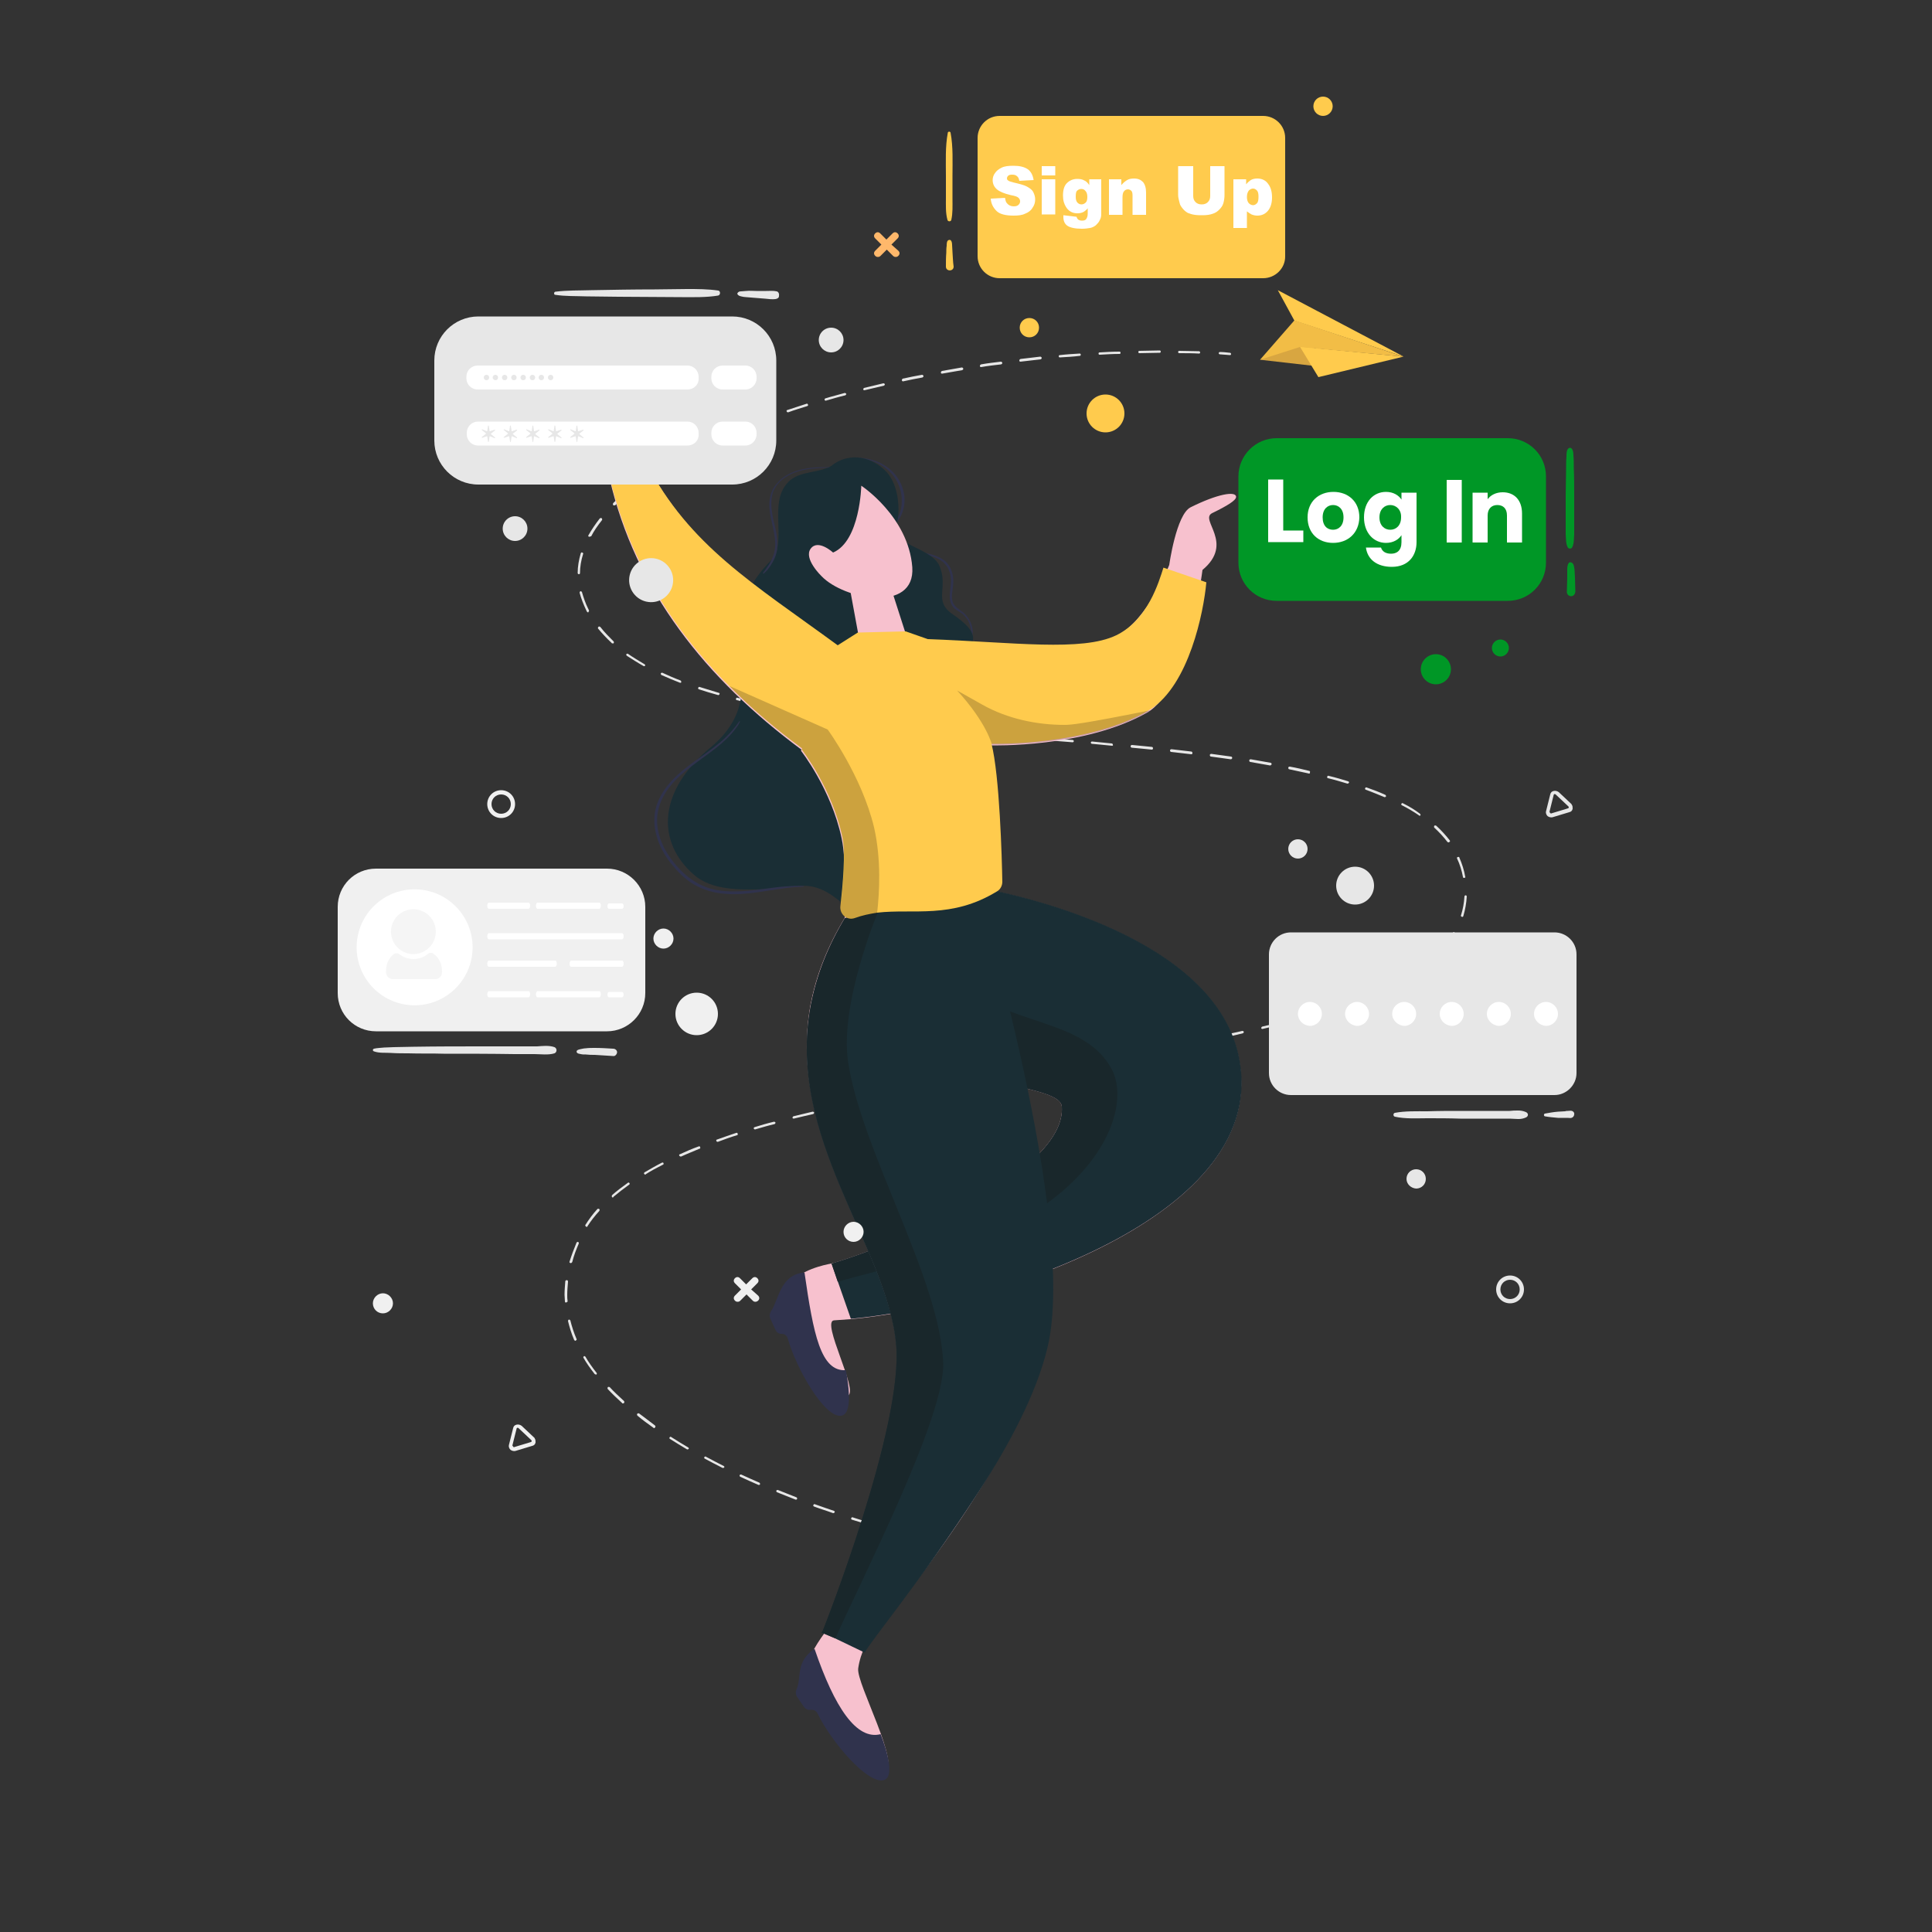 <?xml version="1.0" encoding="utf-8"?>
<!-- Generator: Adobe Illustrator 25.4.1, SVG Export Plug-In . SVG Version: 6.00 Build 0)  -->
<svg version="1.1" id="Layer_1" xmlns="http://www.w3.org/2000/svg" xmlns:xlink="http://www.w3.org/1999/xlink" x="0px" y="0px"
	 viewBox="0 0 500 500" style="enable-background:new 0 0 500 500;" xml:space="preserve">
<rect x="0" y="0" width="500" height="500" fill="#333333" stroke="none"/>
<style type="text/css">
	.st0{fill:#E7E7E7;}
	.st1{fill:#30334D;}
	.st2{fill:#1A2E35;}
	.st3{fill:#F7C1CE;}
	.st4{enable-background:new    ;}
	.st5{fill:#19272B;}
	.st6{fill:#FFCB4D;}
	.st7{opacity:0.2;enable-background:new    ;}
	.st8{fill:#FFFFFF;}
	.st9{fill:#009726;}
	.st10{fill:#F0F0F0;}
	.st11{fill:#F5F5F5;}
	.st12{fill:#D8A641;}
	.st13{fill:#F2BD46;}
	.st14{fill:#FFB86B;}
</style>
<g>
	<g>
		<path class="st0" d="M242.9,399.5C242.8,399.5,242.8,399.4,242.9,399.5c-0.1,0-1-0.2-2.6-0.6c-0.2,0-0.3-0.2-0.2-0.4
			c0-0.2,0.2-0.3,0.4-0.2c1.6,0.4,2.5,0.6,2.5,0.6c0.2,0,0.3,0.2,0.2,0.4C243.1,399.3,243,399.5,242.9,399.5z"/>
	</g>
	<g>
		<path class="st0" d="M235.4,397.6C235.4,397.6,235.3,397.6,235.4,397.6c-1.7-0.4-3.4-0.9-5.1-1.4c-0.2,0-0.3-0.2-0.2-0.4
			c0-0.2,0.2-0.3,0.4-0.2c1.7,0.5,3.4,0.9,5,1.4c0.2,0,0.3,0.2,0.2,0.4C235.7,397.5,235.5,397.6,235.4,397.6z M225.5,394.8
			C225.4,394.8,225.4,394.8,225.5,394.8c-1.7-0.5-3.3-1-5-1.5c-0.2-0.1-0.3-0.2-0.2-0.4c0.1-0.2,0.2-0.3,0.4-0.2
			c1.7,0.5,3.3,1.1,4.9,1.5c0.2,0.1,0.3,0.2,0.2,0.4C225.7,394.7,225.6,394.8,225.5,394.8z M215.7,391.6c0,0-0.1,0-0.1,0
			c-1.6-0.6-3.3-1.1-4.9-1.7c-0.2-0.1-0.3-0.2-0.2-0.4c0.1-0.2,0.2-0.3,0.4-0.2c1.6,0.6,3.2,1.1,4.9,1.7c0.2,0.1,0.3,0.2,0.2,0.4
			C215.9,391.5,215.8,391.6,215.7,391.6z M206,388.1c0,0-0.1,0-0.1,0c-1.6-0.6-3.2-1.3-4.8-1.9c-0.2-0.1-0.2-0.3-0.2-0.4
			c0.1-0.2,0.3-0.2,0.4-0.2c1.6,0.6,3.2,1.3,4.8,1.9c0.2,0.1,0.2,0.2,0.2,0.4C206.2,388.1,206.1,388.1,206,388.1z M196.4,384.3
			c0,0-0.1,0-0.1,0c-1.6-0.7-3.2-1.4-4.7-2.1c-0.2-0.1-0.2-0.3-0.2-0.4c0.1-0.2,0.3-0.2,0.4-0.2c1.5,0.7,3.1,1.4,4.7,2.1
			c0.2,0.1,0.2,0.3,0.2,0.4C196.7,384.2,196.6,384.3,196.4,384.3z M187.1,379.9c0,0-0.1,0-0.1,0c-1.6-0.8-3.1-1.6-4.6-2.4
			c-0.2-0.1-0.2-0.3-0.1-0.4c0.1-0.2,0.3-0.2,0.4-0.1c1.5,0.8,3,1.6,4.6,2.4c0.2,0.1,0.2,0.3,0.1,0.4
			C187.3,379.9,187.2,379.9,187.1,379.9z M178,375.1c-0.1,0-0.1,0-0.2,0c-1.5-0.9-3-1.8-4.4-2.7c-0.2-0.1-0.2-0.3-0.1-0.4
			c0.1-0.2,0.3-0.2,0.4-0.1c1.4,0.9,2.9,1.8,4.4,2.7c0.2,0.1,0.2,0.3,0.1,0.4C178.2,375,178.1,375.1,178,375.1z M169.3,369.6
			c-0.1,0-0.1,0-0.2-0.1c-1.4-1-2.8-2-4.1-3.1c-0.1-0.1-0.2-0.3-0.1-0.5c0.1-0.1,0.3-0.2,0.5-0.1c1.3,1,2.7,2,4.1,3.1
			c0.1,0.1,0.2,0.3,0.1,0.4C169.5,369.5,169.4,369.6,169.3,369.6z M161.2,363.2c-0.1,0-0.2,0-0.2-0.1c-1.3-1.2-2.6-2.4-3.7-3.6
			c-0.1-0.1-0.1-0.3,0-0.5c0.1-0.1,0.3-0.1,0.5,0c1.1,1.2,2.4,2.4,3.7,3.6c0.1,0.1,0.1,0.3,0,0.5
			C161.4,363.2,161.3,363.2,161.2,363.2z M154.2,355.7c-0.1,0-0.2,0-0.3-0.1c-1.1-1.4-2.1-2.8-2.9-4.2c-0.1-0.2,0-0.3,0.1-0.4
			c0.2-0.1,0.3,0,0.4,0.1c0.8,1.4,1.8,2.8,2.9,4.2c0.1,0.1,0.1,0.3-0.1,0.5C154.3,355.7,154.3,355.7,154.2,355.7z M148.9,347
			c-0.1,0-0.2-0.1-0.3-0.2c-0.7-1.6-1.2-3.3-1.6-4.9c0-0.2,0.1-0.3,0.2-0.4c0.2,0,0.3,0.1,0.4,0.2c0.4,1.6,0.9,3.2,1.6,4.8
			c0.1,0.2,0,0.4-0.2,0.4C149,347,149,347,148.9,347z M146.5,337.1c-0.2,0-0.3-0.1-0.3-0.3c0-0.6-0.1-1.2-0.1-1.7
			c0-1.1,0.1-2.3,0.2-3.5c0-0.2,0.2-0.3,0.4-0.3c0.2,0,0.3,0.2,0.3,0.4c-0.1,1.1-0.2,2.3-0.2,3.4c0,0.6,0,1.1,0.1,1.7
			C146.9,336.9,146.7,337,146.5,337.1C146.5,337.1,146.5,337.1,146.5,337.1z M147.7,326.9C147.7,326.9,147.6,326.9,147.7,326.9
			c-0.3-0.1-0.4-0.2-0.3-0.4c0.5-1.6,1.1-3.2,1.8-4.9c0.1-0.2,0.3-0.2,0.4-0.2c0.2,0.1,0.2,0.3,0.2,0.4c-0.7,1.6-1.3,3.2-1.7,4.8
			C148,326.8,147.8,326.9,147.7,326.9z M151.8,317.5c-0.1,0-0.1,0-0.2-0.1c-0.1-0.1-0.2-0.3-0.1-0.4c0.9-1.4,1.9-2.8,3.1-4.1
			c0.1-0.1,0.3-0.1,0.5,0c0.1,0.1,0.1,0.3,0,0.5c-1.2,1.3-2.2,2.6-3.1,4C152.1,317.5,152,317.5,151.8,317.5z M158.6,309.9
			c-0.1,0-0.2,0-0.2-0.1c-0.1-0.1-0.1-0.3,0-0.5c1.2-1.1,2.6-2.1,4.1-3.2c0.1-0.1,0.3-0.1,0.4,0.1c0.1,0.1,0.1,0.3-0.1,0.4
			c-1.4,1-2.8,2.1-4,3.1C158.7,309.9,158.7,309.9,158.6,309.9z M167,304c-0.1,0-0.2-0.1-0.3-0.2c-0.1-0.2,0-0.3,0.1-0.4
			c1.4-0.8,2.9-1.7,4.5-2.5c0.2-0.1,0.4,0,0.4,0.1c0.1,0.2,0,0.4-0.1,0.4c-1.6,0.8-3.1,1.6-4.5,2.5C167.1,304,167,304,167,304z
			 M176.1,299.3c-0.1,0-0.2-0.1-0.3-0.2c-0.1-0.2,0-0.4,0.2-0.4c1.5-0.7,3.1-1.4,4.8-2c0.2-0.1,0.4,0,0.4,0.2c0.1,0.2,0,0.4-0.2,0.4
			c-1.6,0.7-3.2,1.3-4.7,2C176.2,299.3,176.1,299.3,176.1,299.3z M185.7,295.5c-0.1,0-0.3-0.1-0.3-0.2c-0.1-0.2,0-0.4,0.2-0.4
			c1.6-0.6,3.2-1.1,4.9-1.7c0.2-0.1,0.4,0,0.4,0.2c0.1,0.2,0,0.4-0.2,0.4c-1.7,0.5-3.3,1.1-4.9,1.7
			C185.7,295.5,185.7,295.5,185.7,295.5z M195.4,292.3c-0.1,0-0.3-0.1-0.3-0.2c-0.1-0.2,0-0.3,0.2-0.4c1.6-0.5,3.3-1,5-1.4
			c0.2,0,0.3,0.1,0.4,0.2c0,0.2-0.1,0.3-0.2,0.4C198.8,291.3,197.1,291.8,195.4,292.3C195.5,292.3,195.5,292.3,195.4,292.3z
			 M205.4,289.5c-0.1,0-0.3-0.1-0.3-0.2c0-0.2,0.1-0.3,0.2-0.4c1.6-0.4,3.3-0.8,5-1.2c0.2,0,0.3,0.1,0.4,0.2c0,0.2-0.1,0.3-0.2,0.4
			C208.7,288.7,207.1,289.1,205.4,289.5C205.4,289.5,205.4,289.5,205.4,289.5z M215.4,287.1c-0.1,0-0.3-0.1-0.3-0.3
			c0-0.2,0.1-0.3,0.2-0.4c1.7-0.4,3.3-0.7,5-1.1c0.2,0,0.3,0.1,0.4,0.2c0,0.2-0.1,0.3-0.2,0.4C218.8,286.4,217.1,286.7,215.4,287.1
			C215.4,287.1,215.4,287.1,215.4,287.1z M225.4,284.9c-0.1,0-0.3-0.1-0.3-0.3c0-0.2,0.1-0.3,0.3-0.4c1.7-0.3,3.4-0.7,5.1-1
			c0.2,0,0.3,0.1,0.4,0.3c0,0.2-0.1,0.3-0.3,0.4C228.9,284.3,227.2,284.6,225.4,284.9C225.5,284.9,225.5,284.9,225.4,284.9z
			 M235.5,283c-0.2,0-0.3-0.1-0.3-0.3c0-0.2,0.1-0.3,0.3-0.4c1.7-0.3,3.4-0.6,5.1-0.9c0.2,0,0.3,0.1,0.4,0.3c0,0.2-0.1,0.3-0.3,0.4
			C239,282.3,237.3,282.6,235.5,283C235.6,283,235.6,283,235.5,283z M245.7,281.1c-0.2,0-0.3-0.1-0.3-0.3c0-0.2,0.1-0.3,0.3-0.4
			c1.7-0.3,3.4-0.6,5.1-0.9c0.2,0,0.3,0.1,0.4,0.3c0,0.2-0.1,0.3-0.3,0.4C249.1,280.5,247.4,280.8,245.7,281.1
			C245.7,281.1,245.7,281.1,245.7,281.1z M255.8,279.4c-0.2,0-0.3-0.1-0.3-0.3c0-0.2,0.1-0.3,0.3-0.4c1.7-0.3,3.4-0.6,5.1-0.9
			c0.2,0,0.3,0.1,0.4,0.3c0,0.2-0.1,0.3-0.3,0.4C259.2,278.8,257.5,279.1,255.8,279.4C255.8,279.4,255.8,279.4,255.8,279.4z
			 M265.9,277.7c-0.2,0-0.3-0.1-0.3-0.3c0-0.2,0.1-0.3,0.3-0.4l5.1-0.8c0.2,0,0.3,0.1,0.4,0.3c0,0.2-0.1,0.3-0.3,0.4L265.9,277.7
			C266,277.7,266,277.7,265.9,277.7z M276.1,276c-0.2,0-0.3-0.1-0.3-0.3c0-0.2,0.1-0.3,0.3-0.4c1.7-0.3,3.4-0.6,5.1-0.9
			c0.2,0,0.3,0.1,0.4,0.3c0,0.2-0.1,0.3-0.3,0.4C279.5,275.4,277.9,275.7,276.1,276C276.1,276,276.1,276,276.1,276z M286.3,274.3
			c-0.2,0-0.3-0.1-0.3-0.3c0-0.2,0.1-0.3,0.3-0.4c1.7-0.3,3.4-0.6,5.1-0.9c0.2,0,0.3,0.1,0.4,0.3c0,0.2-0.1,0.3-0.3,0.4
			C289.7,273.7,288,274,286.3,274.3C286.3,274.3,286.3,274.3,286.3,274.3z M296.4,272.5c-0.2,0-0.3-0.1-0.3-0.3
			c0-0.2,0.1-0.3,0.3-0.4c1.7-0.3,3.4-0.6,5.1-0.9c0.2,0,0.3,0.1,0.4,0.3c0,0.2-0.1,0.3-0.3,0.4
			C299.8,271.9,298.2,272.2,296.4,272.5C296.4,272.5,296.4,272.5,296.4,272.5z M306.5,270.6c-0.2,0-0.3-0.1-0.3-0.3
			c0-0.2,0.1-0.3,0.3-0.4c1.7-0.3,3.4-0.7,5-1c0.2,0,0.3,0.1,0.4,0.3c0,0.2-0.1,0.3-0.3,0.4C310,269.9,308.3,270.3,306.5,270.6
			C306.6,270.6,306.5,270.6,306.5,270.6z M316.6,268.6c-0.1,0-0.3-0.1-0.3-0.3c0-0.2,0.1-0.3,0.2-0.4c1.7-0.4,3.4-0.7,5-1.1
			c0.2,0,0.3,0.1,0.4,0.2c0,0.2-0.1,0.3-0.2,0.4C320.1,267.8,318.4,268.2,316.6,268.6C316.7,268.6,316.6,268.6,316.6,268.6z
			 M326.7,266.3c-0.1,0-0.3-0.1-0.3-0.2c0-0.2,0.1-0.3,0.2-0.4c1.7-0.4,3.4-0.8,5-1.2c0.2,0,0.3,0.1,0.4,0.2c0,0.2-0.1,0.3-0.2,0.4
			C330.1,265.5,328.4,265.9,326.7,266.3C326.7,266.3,326.7,266.3,326.7,266.3z M336.6,263.7c-0.1,0-0.3-0.1-0.3-0.2
			c0-0.2,0.1-0.3,0.2-0.4c1.7-0.5,3.4-1,4.9-1.5c0.2-0.1,0.3,0,0.4,0.2c0.1,0.2,0,0.4-0.2,0.4C340.1,262.7,338.4,263.2,336.6,263.7
			C336.7,263.7,336.6,263.7,336.6,263.7z M346.5,260.7c-0.1,0-0.3-0.1-0.3-0.2c-0.1-0.2,0-0.4,0.2-0.4c1.7-0.6,3.3-1.2,4.8-1.8
			c0.2-0.1,0.4,0,0.4,0.2c0.1,0.2,0,0.4-0.2,0.4c-1.5,0.6-3.2,1.2-4.8,1.8C346.5,260.7,346.5,260.7,346.5,260.7z M356,257
			c-0.1,0-0.2-0.1-0.3-0.2c-0.1-0.2,0-0.4,0.2-0.4c1.6-0.7,3.2-1.5,4.6-2.2c0.2-0.1,0.4,0,0.4,0.1c0.1,0.2,0,0.4-0.1,0.4
			c-1.5,0.8-3,1.5-4.7,2.2C356.1,257,356.1,257,356,257z M365.1,252.2c-0.1,0-0.2-0.1-0.3-0.2c-0.1-0.2,0-0.3,0.1-0.4
			c1.5-0.9,2.9-1.9,4.2-2.9c0.1-0.1,0.3-0.1,0.5,0.1c0.1,0.1,0.1,0.3-0.1,0.5c-1.3,1-2.7,2-4.2,2.9
			C365.3,252.2,365.2,252.2,365.1,252.2z M373.1,245.9c-0.1,0-0.2,0-0.2-0.1c-0.1-0.1-0.1-0.3,0-0.5c1.2-1.3,2.2-2.6,3.1-3.9
			c0.1-0.2,0.3-0.2,0.4-0.1c0.2,0.1,0.2,0.3,0.1,0.4c-0.9,1.4-1.9,2.7-3.1,4C373.3,245.8,373.2,245.9,373.1,245.9z M378.4,237.3
			C378.3,237.3,378.3,237.3,378.4,237.3c-0.3-0.1-0.4-0.3-0.3-0.4c0.5-1.6,0.8-3.2,0.9-4.9c0-0.2,0.2-0.3,0.3-0.3
			c0.2,0,0.3,0.2,0.3,0.3c-0.1,1.7-0.4,3.4-0.9,5.1C378.6,237.3,378.5,237.3,378.4,237.3z M378.9,227.2c-0.2,0-0.3-0.1-0.3-0.3
			c-0.3-1.6-0.8-3.2-1.5-4.7c-0.1-0.2,0-0.4,0.2-0.4c0.2-0.1,0.4,0,0.4,0.2c0.7,1.6,1.2,3.2,1.5,4.9
			C379.3,227,379.2,227.2,378.9,227.2C379,227.2,378.9,227.2,378.9,227.2z M374.9,218c-0.1,0-0.2,0-0.3-0.1c-1-1.3-2.1-2.5-3.4-3.7
			c-0.1-0.1-0.1-0.3,0-0.5c0.1-0.1,0.3-0.1,0.5,0c1.3,1.2,2.5,2.5,3.5,3.8c0.1,0.1,0.1,0.3-0.1,0.4C375,218,375,218,374.9,218z
			 M367.4,211.1c-0.1,0-0.1,0-0.2-0.1c-1.3-0.9-2.8-1.8-4.4-2.6c-0.2-0.1-0.2-0.3-0.1-0.4c0.1-0.2,0.3-0.2,0.4-0.1
			c1.6,0.8,3.1,1.7,4.4,2.7c0.1,0.1,0.2,0.3,0.1,0.4C367.6,211.1,367.5,211.1,367.4,211.1z M358.4,206.3c0,0-0.1,0-0.1,0
			c-1.5-0.6-3.1-1.3-4.8-1.9c-0.2-0.1-0.3-0.2-0.2-0.4c0.1-0.2,0.2-0.3,0.4-0.2c1.7,0.6,3.3,1.2,4.8,1.9c0.2,0.1,0.2,0.3,0.2,0.4
			C358.7,206.2,358.5,206.3,358.4,206.3z M348.7,202.8C348.7,202.8,348.7,202.8,348.7,202.8c-1.7-0.5-3.3-1-5-1.4
			c-0.2,0-0.3-0.2-0.2-0.4c0-0.2,0.2-0.3,0.4-0.2c1.7,0.4,3.4,0.9,5,1.4c0.2,0.1,0.3,0.2,0.2,0.4C349,202.7,348.9,202.8,348.7,202.8
			z M338.8,200.2C338.8,200.2,338.7,200.2,338.8,200.2c-1.7-0.4-3.4-0.7-5.1-1.1c-0.2,0-0.3-0.2-0.3-0.4c0-0.2,0.2-0.3,0.4-0.3
			c1.7,0.3,3.4,0.7,5,1.1c0.2,0,0.3,0.2,0.2,0.4C339.1,200.1,338.9,200.2,338.8,200.2z M328.7,198.1
			C328.7,198.1,328.7,198.1,328.7,198.1c-1.7-0.3-3.4-0.6-5.1-0.9c-0.2,0-0.3-0.2-0.3-0.4c0-0.2,0.2-0.3,0.4-0.3
			c1.8,0.3,3.5,0.6,5.1,0.9c0.2,0,0.3,0.2,0.3,0.4C329,198,328.8,198.1,328.7,198.1z M318.5,196.5
			C318.5,196.5,318.5,196.5,318.5,196.5c-1.7-0.2-3.4-0.5-5.1-0.7c-0.2,0-0.3-0.2-0.3-0.4c0-0.2,0.2-0.3,0.4-0.3
			c1.7,0.2,3.4,0.5,5.1,0.7c0.2,0,0.3,0.2,0.3,0.4C318.8,196.4,318.7,196.5,318.5,196.5z M308.3,195.2
			C308.3,195.2,308.3,195.2,308.3,195.2c-1.7-0.2-3.4-0.4-5.2-0.6c-0.2,0-0.3-0.2-0.3-0.4c0-0.2,0.2-0.3,0.4-0.3
			c1.7,0.2,3.4,0.4,5.1,0.6c0.2,0,0.3,0.2,0.3,0.4C308.6,195.1,308.5,195.2,308.3,195.2z M298.1,194C298.1,194,298.1,194,298.1,194
			c-1.7-0.2-3.4-0.3-5.2-0.5c-0.2,0-0.3-0.2-0.3-0.4c0-0.2,0.2-0.3,0.4-0.3c1.7,0.2,3.4,0.3,5.1,0.5c0.2,0,0.3,0.2,0.3,0.4
			C298.4,193.9,298.2,194,298.1,194z M287.8,193C287.8,193,287.8,193,287.8,193c-1.7-0.2-3.4-0.3-5.2-0.5c-0.2,0-0.3-0.2-0.3-0.3
			c0-0.2,0.2-0.3,0.3-0.3c1.7,0.2,3.4,0.3,5.1,0.5c0.2,0,0.3,0.2,0.3,0.3C288.1,192.9,288,193,287.8,193z M277.6,192.1
			C277.6,192.1,277.6,192.1,277.6,192.1c-1.7-0.1-3.4-0.3-5.1-0.4c-0.2,0-0.3-0.2-0.3-0.3c0-0.2,0.2-0.3,0.3-0.3
			c1.7,0.1,3.4,0.3,5.1,0.4c0.2,0,0.3,0.2,0.3,0.3C277.9,192,277.7,192.1,277.6,192.1z M267.3,191.3
			C267.3,191.3,267.3,191.3,267.3,191.3l-5.2-0.4c-0.2,0-0.3-0.2-0.3-0.3c0-0.2,0.2-0.3,0.3-0.3l5.1,0.4c0.2,0,0.3,0.2,0.3,0.3
			C267.6,191.1,267.5,191.3,267.3,191.3z M257.1,190.4C257,190.4,257,190.4,257.1,190.4c-1.7-0.1-3.5-0.3-5.2-0.4
			c-0.2,0-0.3-0.2-0.3-0.3c0-0.2,0.2-0.3,0.3-0.3c1.7,0.2,3.4,0.3,5.1,0.4c0.2,0,0.3,0.2,0.3,0.3
			C257.4,190.3,257.2,190.4,257.1,190.4z M246.8,189.5C246.8,189.5,246.8,189.5,246.8,189.5c-1.7-0.2-3.5-0.3-5.2-0.5
			c-0.2,0-0.3-0.2-0.3-0.4c0-0.2,0.2-0.3,0.4-0.3c1.7,0.2,3.4,0.3,5.1,0.5c0.2,0,0.3,0.2,0.3,0.3C247.1,189.4,247,189.5,246.8,189.5
			z M236.5,188.5C236.5,188.5,236.5,188.5,236.5,188.5c-1.7-0.2-3.5-0.4-5.2-0.5c-0.2,0-0.3-0.2-0.3-0.4c0-0.2,0.2-0.3,0.4-0.3
			c1.7,0.2,3.4,0.4,5.1,0.5c0.2,0,0.3,0.2,0.3,0.4C236.9,188.4,236.7,188.5,236.5,188.5z M226.3,187.4
			C226.3,187.4,226.3,187.4,226.3,187.4c-1.8-0.2-3.5-0.4-5.1-0.6c-0.2,0-0.3-0.2-0.3-0.4c0-0.2,0.2-0.3,0.4-0.3
			c1.7,0.2,3.4,0.4,5.1,0.6c0.2,0,0.3,0.2,0.3,0.4C226.6,187.2,226.5,187.4,226.3,187.4z M216.1,186C216.1,186,216.1,186,216.1,186
			c-1.8-0.2-3.5-0.5-5.1-0.8c-0.2,0-0.3-0.2-0.3-0.4c0-0.2,0.2-0.3,0.4-0.3c1.7,0.3,3.4,0.5,5.1,0.8c0.2,0,0.3,0.2,0.3,0.4
			C216.4,185.9,216.3,186,216.1,186z M205.9,184.4C205.9,184.4,205.9,184.4,205.9,184.4c-1.8-0.3-3.5-0.6-5.1-0.9
			c-0.2,0-0.3-0.2-0.3-0.4c0-0.2,0.2-0.3,0.4-0.3c1.6,0.3,3.3,0.6,5.1,0.9c0.2,0,0.3,0.2,0.3,0.4
			C206.2,184.3,206.1,184.4,205.9,184.4z M195.8,182.4C195.8,182.4,195.8,182.4,195.8,182.4c-1.8-0.4-3.5-0.8-5.1-1.2
			c-0.2,0-0.3-0.2-0.2-0.4c0-0.2,0.2-0.3,0.4-0.2c1.6,0.4,3.3,0.8,5,1.2c0.2,0,0.3,0.2,0.2,0.4C196.1,182.3,196,182.4,195.8,182.4z
			 M185.9,179.9C185.8,179.9,185.8,179.9,185.9,179.9c-1.8-0.5-3.5-1-5-1.5c-0.2-0.1-0.3-0.2-0.2-0.4c0.1-0.2,0.2-0.3,0.4-0.2
			c1.6,0.5,3.2,1,4.9,1.5c0.2,0,0.3,0.2,0.2,0.4C186.1,179.8,186,179.9,185.9,179.9z M176.1,176.7c0,0-0.1,0-0.1,0
			c-1.6-0.6-3.2-1.3-4.8-2c-0.2-0.1-0.2-0.3-0.2-0.4c0.1-0.2,0.3-0.2,0.4-0.2c1.5,0.7,3.1,1.4,4.7,2c0.2,0.1,0.2,0.3,0.2,0.4
			C176.4,176.6,176.2,176.7,176.1,176.7z M166.8,172.4c-0.1,0-0.1,0-0.2,0c-1.6-0.9-3-1.8-4.4-2.7c-0.1-0.1-0.2-0.3-0.1-0.4
			c0.1-0.1,0.3-0.2,0.4-0.1c1.3,0.9,2.8,1.8,4.3,2.7c0.2,0.1,0.2,0.3,0.1,0.4C167,172.3,166.9,172.4,166.8,172.4z M158.5,166.5
			c-0.1,0-0.2,0-0.2-0.1c-1.3-1.2-2.5-2.5-3.5-3.7c-0.1-0.1-0.1-0.3,0.1-0.5c0.1-0.1,0.3-0.1,0.5,0.1c1,1.3,2.2,2.5,3.4,3.7
			c0.1,0.1,0.1,0.3,0,0.5C158.6,166.5,158.5,166.5,158.5,166.5z M152.2,158.5c-0.1,0-0.2-0.1-0.3-0.2c-0.1-0.1-0.1-0.3-0.2-0.4
			c-0.7-1.5-1.3-3-1.7-4.5c0-0.2,0.1-0.3,0.2-0.4c0.2,0,0.3,0.1,0.4,0.2c0.4,1.4,0.9,2.9,1.6,4.3c0.1,0.1,0.1,0.3,0.2,0.4
			c0.1,0.2,0,0.4-0.1,0.4C152.3,158.5,152.2,158.5,152.2,158.5z M149.8,148.6C149.8,148.6,149.8,148.6,149.8,148.6
			c-0.2,0-0.3-0.2-0.3-0.3c0-1.7,0.3-3.4,0.8-5.1c0.1-0.2,0.2-0.3,0.4-0.2c0.2,0.1,0.3,0.2,0.2,0.4c-0.5,1.6-0.8,3.3-0.8,4.9
			C150.1,148.5,150,148.6,149.8,148.6z M152.6,138.9c-0.1,0-0.1,0-0.2,0c-0.2-0.1-0.2-0.3-0.1-0.4c0.8-1.4,1.8-2.9,2.9-4.3
			c0.1-0.1,0.3-0.2,0.5-0.1c0.1,0.1,0.2,0.3,0.1,0.5c-1.1,1.4-2.1,2.8-2.8,4.2C152.8,138.8,152.7,138.9,152.6,138.9z M158.9,130.8
			c-0.1,0-0.2,0-0.2-0.1c-0.1-0.1-0.1-0.3,0-0.5c1.2-1.2,2.5-2.3,3.9-3.4c0.1-0.1,0.3-0.1,0.5,0c0.1,0.1,0.1,0.3,0,0.5
			c-1.4,1.1-2.7,2.3-3.8,3.4C159.1,130.8,159,130.8,158.9,130.8z M166.8,124.3c-0.1,0-0.2,0-0.3-0.1c-0.1-0.1-0.1-0.3,0.1-0.4
			c1.4-1,2.8-1.9,4.3-2.8c0.2-0.1,0.3,0,0.4,0.1c0.1,0.2,0,0.3-0.1,0.4c-1.5,0.9-2.9,1.9-4.3,2.8C167,124.3,166.9,124.3,166.8,124.3
			z M175.6,118.9c-0.1,0-0.2-0.1-0.3-0.2c-0.1-0.2,0-0.4,0.1-0.4c1.5-0.8,3-1.6,4.6-2.4c0.2-0.1,0.4,0,0.4,0.1
			c0.1,0.2,0,0.4-0.1,0.4c-1.6,0.8-3.1,1.6-4.5,2.4C175.7,118.9,175.6,118.9,175.6,118.9z M184.8,114.2c-0.1,0-0.2-0.1-0.3-0.2
			c-0.1-0.2,0-0.4,0.2-0.4c1.5-0.7,3.1-1.4,4.7-2.1c0.2-0.1,0.4,0,0.4,0.2c0.1,0.2,0,0.4-0.2,0.4c-1.6,0.7-3.2,1.4-4.7,2.1
			C184.8,114.2,184.8,114.2,184.8,114.2z M194.2,110.2c-0.1,0-0.3-0.1-0.3-0.2c-0.1-0.2,0-0.4,0.2-0.4c1.6-0.6,3.2-1.2,4.8-1.8
			c0.2-0.1,0.4,0,0.4,0.2c0.1,0.2,0,0.4-0.2,0.4c-1.6,0.6-3.2,1.2-4.8,1.8C194.3,110.2,194.3,110.2,194.2,110.2z M203.9,106.7
			c-0.1,0-0.3-0.1-0.3-0.2c-0.1-0.2,0-0.4,0.2-0.4c1.6-0.5,3.3-1.1,4.9-1.6c0.2-0.1,0.3,0,0.4,0.2c0.1,0.2,0,0.3-0.2,0.4
			c-1.6,0.5-3.3,1-4.9,1.6C204,106.7,203.9,106.7,203.9,106.7z M213.7,103.7c-0.1,0-0.3-0.1-0.3-0.2c0-0.2,0-0.3,0.2-0.4
			c1.6-0.5,3.3-0.9,5-1.4c0.2,0,0.3,0.1,0.4,0.2s-0.1,0.3-0.2,0.4C217.1,102.7,215.4,103.2,213.7,103.7
			C213.8,103.7,213.8,103.7,213.7,103.7z M223.7,101c-0.1,0-0.3-0.1-0.3-0.2c0-0.2,0.1-0.3,0.2-0.4c1.7-0.4,3.3-0.8,5-1.2
			c0.2,0,0.3,0.1,0.4,0.2c0,0.2-0.1,0.3-0.2,0.4C227.1,100.2,225.4,100.6,223.7,101C223.7,101,223.7,101,223.7,101z M233.7,98.7
			c-0.1,0-0.3-0.1-0.3-0.3c0-0.2,0.1-0.3,0.2-0.4c1.7-0.4,3.4-0.7,5-1c0.2,0,0.3,0.1,0.4,0.3c0,0.2-0.1,0.3-0.3,0.4
			C237.1,98,235.4,98.3,233.7,98.7C233.7,98.7,233.7,98.7,233.7,98.7z M243.8,96.7c-0.2,0-0.3-0.1-0.3-0.3c0-0.2,0.1-0.3,0.3-0.4
			c1.7-0.3,3.4-0.6,5.1-0.9c0.2,0,0.3,0.1,0.4,0.3c0,0.2-0.1,0.3-0.3,0.4C247.2,96.1,245.5,96.4,243.8,96.7
			C243.8,96.7,243.8,96.7,243.8,96.7z M253.9,95c-0.2,0-0.3-0.1-0.3-0.3c0-0.2,0.1-0.3,0.3-0.4c1.7-0.3,3.4-0.5,5.1-0.7
			c0.2,0,0.3,0.1,0.4,0.3c0,0.2-0.1,0.3-0.3,0.4C257.3,94.5,255.6,94.7,253.9,95C253.9,95,253.9,95,253.9,95z M264.1,93.6
			c-0.2,0-0.3-0.1-0.3-0.3c0-0.2,0.1-0.3,0.3-0.4c1.7-0.2,3.4-0.4,5.1-0.6c0.2,0,0.3,0.1,0.4,0.3c0,0.2-0.1,0.3-0.3,0.4
			C267.5,93.2,265.8,93.4,264.1,93.6C264.1,93.6,264.1,93.6,264.1,93.6z M274.3,92.5c-0.2,0-0.3-0.1-0.3-0.3c0-0.2,0.1-0.3,0.3-0.3
			c1.7-0.2,3.4-0.3,5.1-0.4c0.2,0,0.3,0.1,0.3,0.3c0,0.2-0.1,0.3-0.3,0.3C277.8,92.3,276.1,92.4,274.3,92.5
			C274.4,92.5,274.3,92.5,274.3,92.5z M284.6,91.8c-0.2,0-0.3-0.1-0.3-0.3c0-0.2,0.1-0.3,0.3-0.3c1.7-0.1,3.4-0.2,5.1-0.2
			c0.2,0,0.3,0.1,0.3,0.3c0,0.2-0.1,0.3-0.3,0.3C288,91.6,286.3,91.7,284.6,91.8C284.6,91.8,284.6,91.8,284.6,91.8z M310.3,91.5
			C310.3,91.5,310.3,91.5,310.3,91.5c-1.7-0.1-3.4-0.1-5.1-0.1c-0.2,0-0.3-0.1-0.3-0.3c0-0.2,0.1-0.3,0.3-0.3c1.7,0,3.5,0.1,5.1,0.1
			c0.2,0,0.3,0.2,0.3,0.3C310.6,91.4,310.5,91.5,310.3,91.5z M294.9,91.4c-0.2,0-0.3-0.1-0.3-0.3c0-0.2,0.1-0.3,0.3-0.3
			c1.7,0,3.5-0.1,5.2-0.1c0,0,0,0,0,0c0.2,0,0.3,0.1,0.3,0.3c0,0.2-0.1,0.3-0.3,0.3C298.3,91.3,296.6,91.4,294.9,91.4
			C294.9,91.4,294.9,91.4,294.9,91.4z"/>
	</g>
	<g>
		<path class="st0" d="M318.3,91.9C318.3,91.9,318.3,91.9,318.3,91.9c-0.9-0.1-1.7-0.1-2.6-0.2c-0.2,0-0.3-0.2-0.3-0.3
			c0-0.2,0.2-0.3,0.3-0.3c0.9,0,1.7,0.1,2.6,0.2c0.2,0,0.3,0.2,0.3,0.3C318.6,91.8,318.5,91.9,318.3,91.9z"/>
	</g>
</g>
<g>
	<path class="st1" d="M233.7,126.7c-0.9-3.3-3.4-5.9-6.6-7.2c-1.8-0.7-3.7-1.1-5.7-1c-0.1,0-0.1,0.2,0,0.2c3.3-0.1,6.6,1.1,8.9,3.4
		c2.3,2.3,3.4,5.6,3,8.8c-0.2,2-1.2,3.7-2.4,5.2c-0.1,0.1,0,0.2,0.1,0.1C233.8,134,234.7,130,233.7,126.7z"/>
	<path class="st1" d="M251.5,161.9c-0.4-1.3-1.1-2.4-2.1-3.3c-0.5-0.4-1.1-0.8-1.6-1.2c-0.6-0.5-1.1-1-1.3-1.8
		c-0.4-1.6,0.2-3.2,0.2-4.8c0.1-1.3-0.2-2.7-0.8-3.9c-1.1-2.2-3.4-3.1-5.6-3.6c-2.5-0.6-5.3-1-7.3-2.8c-0.1-0.1-0.2,0-0.1,0.1
		c1.5,1.7,3.7,2.2,5.7,2.7c2.1,0.5,4.5,1,6,2.7c0.9,1,1.4,2.4,1.5,3.8c0.1,1.5-0.3,3-0.3,4.5c0,1.3,0.4,2.6,1.5,3.4
		c0.5,0.4,1.2,0.7,1.7,1.1c0.5,0.4,0.9,0.9,1.3,1.4c0.8,1.3,1.2,2.9,0.9,4.4c-0.3,1.6-1.2,2.8-2.3,3.9c-0.1,0.1,0,0.3,0.1,0.2
		C251.3,167.5,252.2,164.3,251.5,161.9z"/>
	<g>
		<path class="st2" d="M179.6,226.4c-9.8-8.5-9.5-21.8,4.7-33.3c17.9-15.5-3.7-30.2,16.2-49c2.7-6.1-1.7-15,4.1-19.9
			c2.9-2.3,7.3-1.8,10.5-3.6c3.9-3.2,9.6-3.1,14,1.2c3.9,3.8,3.9,11.5,2.8,14.3c-1.9,4.6,8.9,5.6,11.1,10.1
			c2.7,5.7-1.7,9.3,3.6,12.8c11.3,7.8,1.7,8.5-4.4,21.4c5.4,20.5-5.2,10.2-8.4,25.9c4.1,11.9,11.6,21.6,0.2,31.1
			c-9.8,11-14.5-9.5-27.2-8.1C190.9,231.2,183.9,230.1,179.6,226.4z"/>
	</g>
	<g>
		<path class="st3" d="M219.4,361.2c3-1-7.1-19.4-3.5-19.5c1.3-0.1,2.7-0.2,4.2-0.3c34.4-3.1,109.9-26,100.3-68.4
			c-6.8-30.1-55-40.9-66.6-43.1l-0.6-0.1l-0.9-0.2l-0.6-0.1l-0.4-0.1l-32.5,8c0.6,13.6,5.4,22.8,12,29.1
			c16.3,15.6,43.6,13.8,44,19.9c1.2,16.1-39.5,34.6-59.2,40.5c0,0-0.1,0-0.4,0.1c-1.7,0.3-8.3,1.6-11.4,5.8
			C200.3,337.7,216.4,362.2,219.4,361.2z"/>
	</g>
	<g class="st4">
		<path class="st2" d="M215.2,327l5,14.3c34.4-3.1,109.9-26,100.3-68.4c-6.8-30.1-55-40.9-66.6-43.1l-0.6-0.1l-0.9-0.2l-0.6-0.1
			l-0.4-0.1l-20.6,37.1c1.4,1.3,2.8,2.5,4.3,3.6c16.4,11.8,39.4,10.8,39.8,16.4c1.2,16.1-39.5,34.6-59.2,40.5
			C215.6,327,215.5,327,215.2,327z"/>
	</g>
	<g>
		<path class="st5" d="M215.2,327l1.6,4.7c5.7-1.6,12.5-3.3,20.5-5.4c45.5-11.6,56.3-38.6,50.4-49.6c-7.8-14.7-31.5-10.6-41.7-25.9
			c0,0-3.8,14-11,19.2c16.4,11.8,39.4,10.8,39.8,16.4c1.2,16.1-39.5,34.6-59.2,40.5C215.6,327,215.5,327,215.2,327z"/>
	</g>
	<g>
		<path class="st3" d="M208.9,434c1.3,4.2,15.8,28.2,20.1,25.4c4.3-2.8-7.4-23.6-6.9-27.6c0.3-2.2,1-4.1,1.6-5.4
			c0.5-1,0.8-1.6,0.8-1.6s15.5-17.6,28.7-38.7c7.7-12.2,14.6-25.5,17.2-37.2c7.3-32.6-19.2-119.6-19.2-119.6l-27,6.7l-5.1,1.3
			l-0.4,0.1c-4.6,7.6-7.4,14.9-8.8,22c-0.1,0.3-0.1,0.6-0.2,1c-6,33.8,19.6,61.9,22.3,87.3c2.2,21.3-17.9,74-17.9,74
			s-0.1,0.1-0.3,0.4c-0.1,0.2-0.3,0.4-0.6,0.8c-0.9,1.2-2.3,3.3-3.4,5.5C209,430.3,208.4,432.4,208.9,434z"/>
	</g>
	<g class="st4">
		<path class="st2" d="M212.6,422.5l0.7,0.3l2.8,1.2l7.7,3.7c1.2-2.6,14.5-18.5,29.4-41.5c8-12.3,15.1-25.7,17.9-37.5
			C279,315.9,252.6,229,252.6,229l-28.4,7.1l-5,1.2c0,0,0,0,0,0c-4.8,7.7-7.7,15-9.2,22.1c-0.1,0.3-0.1,0.6-0.2,1
			c-6.4,34,19.6,61.9,22.1,87.4c2.1,21.3-19,74.4-19,74.4S212.8,422.3,212.6,422.5z"/>
	</g>
	<g>
		<path class="st5" d="M216.2,424c6.9-15.6,28.5-57.5,27.9-71.4c-0.9-21.7-21.1-54.7-24.6-77.7c-2.3-14.9,7.6-38.6,7.6-38.6
			l-2.7-0.3l-0.2,0l-5,1.2c0,0,0,0,0,0l-0.4,0.1c-4.6,7.6-7.4,14.9-8.8,22c-0.1,0.3-0.1,0.6-0.2,1c-6.4,34,19.6,61.9,22.1,87.4
			c2.1,21.3-19,74.4-19,74.4s-0.1,0.1-0.3,0.4L216.2,424z"/>
	</g>
	<g>
		<path class="st1" d="M208.2,329.3c-6.4,0.6-6.6,7.1-8.7,10.1c-0.3,0.5-0.4,1.1-0.2,1.7l1.4,3.1c0.3,0.6,0.8,1,1.5,1l0.1,0
			c0.8,0,1.4,0.5,1.6,1.3c2.2,7.7,9.4,20.3,13.7,19.9c3.8-0.3,1.3-11.8,1.3-11.8C212.4,355,210.5,345.3,208.2,329.3z"/>
	</g>
	<g>
		<path class="st3" d="M219.8,151.5l2.3,12.5l-5.2,3.3c-22-16.1-38.3-25.7-49.5-47.1c-1.2-2.2-2.3-4.6-3.3-7.1
			c-2.5-7.7-7.3-15.6-9.3-14.1c-2.6,1.9,1.6,8.3-0.3,7.5c-4.8-1.9-10.1-12.6-12.7-9c-4.1,5.5-0.4,17.1,12.2,20.1
			c1.8,0.4,3.3,4.2,3.7,6c6.7,29.3,25,52.1,49.7,70.4l-0.1,0.3c0,0,7.8,9.9,10.5,22.6c1.4,6.3,0.8,20.7,0.8,20.7l32.5-8
			c0,0,7.7-27.1,5.4-36.7c0.1,0,24.2,0.7,40.4-8.5c10.5-6,14.3-36.9,14.3-36.9c8.4-7-0.9-13,2.5-14.7c3.9-1.9,6.2-3.3,6.2-4.2
			c0-1.6-4.8-0.8-11.8,2.7c-3.7,1.9-5.5,14.9-5.5,14.9s-5.6,14.5-13.8,18.5c-8.9,4.3-26.5,1.8-48.8,1l-5.7-2l-3.6-11.2L219.8,151.5z
			"/>
	</g>
	<g class="st4">
		<path class="st6" d="M187.2,176c0.5,0.5,1,1,1.5,1.5c5.7,5.8,12.1,11.2,18.9,16.2l-0.1,0.3c0,0,7.8,9.9,10.5,22.6
			c0.9,4,0.1,12.5-0.5,18c-0.2,2,1.7,3.7,3.7,3c1.9-0.7,3.9-1.1,5.8-1.4c9.4-1.1,19.2,1.7,31-5.5c0.9-0.5,1.4-1.5,1.4-2.5
			c-0.1-6-0.7-27.5-2.8-35.7c0,0,0,0,0.1,0c1.4,0,24.6,0.4,40.3-8.5c0.2-0.1,0.4-0.3,0.7-0.4c10-6.4,13.8-25.1,14.5-32.9l-11.1-3.8
			c-1.2,3.7-4,13.5-12.2,17.5c-8.9,4.3-26.5,1.8-48.8,1l-5.7-2l-12.4,0.3l-5.2,3.3c-22-16.1-38.3-25.7-49.5-47.1l-9.6,3.3
			C162.6,143.9,172.9,161.2,187.2,176z"/>
	</g>
	<g class="st7">
		<path d="M256.7,192.7C256.7,192.7,256.7,192.7,256.7,192.7c1.5,0,25.4,0.4,41.1-8.9c-17.9,3.6-20.7,3.8-22.3,3.8
			c-7,0-14.7-1.5-21.4-5.3l-6.4-3.6C255.4,187.1,256.7,192.7,256.7,192.7z"/>
	</g>
	<g class="st7">
		<path d="M217.5,234.7c-0.2,2,1.7,3.7,3.7,3c1.9-0.7,3.9-1.1,5.8-1.4c0.6-5.3,1.1-13.9-0.8-22.2c-3.2-13.3-12-25.3-12-25.3
			l-25.5-11.3c5.7,5.8,12.1,11.2,18.9,16.2l-0.1,0.3c0,0,7.8,9.9,10.5,22.6C218.9,220.7,218.2,229.2,217.5,234.7z"/>
	</g>
	<g>
		<path class="st1" d="M210.8,426.7c-5.1,3.5-3.2,7.3-4.7,10.6c-0.2,0.5-0.2,1.2,0.1,1.7l1.9,2.8c0.4,0.5,1,0.8,1.6,0.7l0.1,0
			c0.8-0.1,1.5,0.3,1.8,1c3.5,7.2,12.9,18.3,17.1,17.2c3.7-1-0.8-11.9-0.8-11.9C221.7,450.4,216,442,210.8,426.7z"/>
	</g>
	<g>
		<path class="st3" d="M222.9,125.7c0,0-0.3,14.3-7.3,17.3c0,0-3.9-3.6-5.8-1c-1.9,2.6,2.8,7.1,2.8,7.1c5.8,6.1,24.3,9.6,23.5-2.3
			C235.1,133.7,222.9,125.7,222.9,125.7z"/>
	</g>
	<path class="st1" d="M207.1,124.7C207.1,124.7,207.1,124.8,207.1,124.7C207.1,124.8,207.1,124.7,207.1,124.7z"/>
	<path class="st1" d="M207.9,229.3c-1.5-0.1-3.1,0-4.6,0.1c-1.5,0.1-3,0.3-4.5,0.5c-2.9,0.4-5.8,0.8-8.8,0.8c-2.8,0-5.6-0.3-8.2-1.5
		c-2.5-1.1-4.6-2.8-6.4-4.8c-3.5-3.8-6.2-9.2-5.1-14.5c1-5,4.9-8.8,8.8-11.7c4-3.1,8.4-5.7,11.4-9.8c0.4-0.5,0.7-1,1-1.6
		c0.1-0.1-0.1-0.2-0.2-0.1c-1.5,2.2-3.3,4.1-5.4,5.8c-2.1,1.7-4.3,3.2-6.4,4.7c-4,2.9-8,6.4-9.6,11.3c-1.6,5.2,0.4,10.7,3.7,14.9
		c1.7,2.1,3.6,4.1,6,5.5c2.4,1.4,5.1,2.2,7.9,2.4c2.9,0.3,5.8,0,8.7-0.4c1.5-0.2,3.1-0.5,4.6-0.7c1.6-0.2,3.2-0.5,4.8-0.6
		c0.8,0,1.6-0.1,2.3-0.1C208,229.5,208,229.3,207.9,229.3z"/>
	<path class="st1" d="M214.6,120.9c-4.8-0.1-10.5,0.4-13.7,4.4c-1.6,1.9-2,4.4-1.7,6.8c0.3,2.8,1.3,5.4,1.4,8.2
		c0.1,1.5-0.2,3-0.8,4.3c-0.3,0.6-0.6,1.3-1,1.8c-0.4,0.6-0.8,1.2-1.3,1.8c-0.1,0.2,0.1,0.4,0.2,0.2c0.4-0.4,0.9-0.8,1.2-1.3
		c0.4-0.5,0.7-1,1-1.5c0.6-1,1-2.1,1.2-3.3c0.4-2.7-0.4-5.4-1-8c-0.5-2.5-0.9-5.3,0.3-7.7c1-2,3-3.4,5-4.2c2.9-1.2,6-1.2,9.1-1.4
		C214.7,121.1,214.7,120.9,214.6,120.9z"/>
</g>
<g>
	<path class="st0" d="M402.3,283.4h-68.2c-3.1,0-5.7-2.5-5.7-5.7V247c0-3.1,2.5-5.7,5.7-5.7h68.2c3.1,0,5.7,2.5,5.7,5.7v30.7
		C408,280.8,405.4,283.4,402.3,283.4z"/>
</g>
<path class="st8" d="M335.9,262.4c0-1.7,1.4-3.1,3.1-3.1c1.7,0,3.1,1.4,3.1,3.1c0,1.7-1.4,3.1-3.1,3.1
	C337.2,265.4,335.9,264,335.9,262.4z"/>
<path class="st8" d="M348.1,262.4c0-1.7,1.4-3.1,3.1-3.1c1.7,0,3.1,1.4,3.1,3.1c0,1.7-1.4,3.1-3.1,3.1
	C349.5,265.4,348.1,264,348.1,262.4z"/>
<path class="st8" d="M360.3,262.4c0-1.7,1.4-3.1,3.1-3.1c1.7,0,3.1,1.4,3.1,3.1c0,1.7-1.4,3.1-3.1,3.1
	C361.7,265.4,360.3,264,360.3,262.4z"/>
<path class="st8" d="M372.6,262.4c0-1.7,1.4-3.1,3.1-3.1c1.7,0,3.1,1.4,3.1,3.1c0,1.7-1.4,3.1-3.1,3.1
	C373.9,265.4,372.6,264,372.6,262.4z"/>
<path class="st8" d="M384.8,262.4c0-1.7,1.4-3.1,3.1-3.1c1.7,0,3.1,1.4,3.1,3.1c0,1.7-1.4,3.1-3.1,3.1
	C386.2,265.4,384.8,264,384.8,262.4z"/>
<path class="st8" d="M397,262.4c0-1.7,1.4-3.1,3.1-3.1c1.7,0,3.1,1.4,3.1,3.1c0,1.7-1.4,3.1-3.1,3.1C398.4,265.4,397,264,397,262.4z
	"/>
<path class="st9" d="M390.2,155.5h-59.8c-5.5,0-9.9-4.4-9.9-9.9v-22.3c0-5.4,4.4-9.9,9.9-9.9h59.8c5.5,0,9.9,4.4,9.9,9.9v22.3
	C400.1,151.1,395.7,155.5,390.2,155.5z"/>
<g>
	<path class="st10" d="M157.1,266.9H97.3c-5.5,0-9.9-4.4-9.9-9.9v-22.3c0-5.5,4.4-9.9,9.9-9.9h59.8c5.4,0,9.9,4.4,9.9,9.9V257
		C167,262.5,162.5,266.9,157.1,266.9z"/>
	<g>
		<path class="st8" d="M136.8,235.2h-10.3c-0.2,0-0.4-0.3-0.4-0.8l0,0c0-0.4,0.2-0.8,0.4-0.8h10.3c0.2,0,0.4,0.3,0.4,0.8l0,0
			C137.2,234.8,137,235.2,136.8,235.2z"/>
		<path class="st8" d="M155.1,235.2h-16c-0.2,0-0.4-0.3-0.4-0.8l0,0c0-0.4,0.2-0.8,0.4-0.8h16c0.2,0,0.4,0.3,0.4,0.8l0,0
			C155.5,234.8,155.3,235.2,155.1,235.2z"/>
		<path class="st8" d="M161,235.2h-3.4c-0.2,0-0.4-0.3-0.4-0.7l0,0c0-0.4,0.2-0.7,0.4-0.7h3.4c0.2,0,0.4,0.3,0.4,0.7l0,0
			C161.4,234.9,161.2,235.2,161,235.2z"/>
		<path class="st8" d="M161,243.1h-34.5c-0.2,0-0.4-0.3-0.4-0.8l0,0c0-0.4,0.2-0.8,0.4-0.8H161c0.2,0,0.4,0.3,0.4,0.8l0,0
			C161.4,242.8,161.2,243.1,161,243.1z"/>
		<path class="st8" d="M136.8,258.1h-10.3c-0.2,0-0.4-0.3-0.4-0.8v0c0-0.4,0.2-0.8,0.4-0.8h10.3c0.2,0,0.4,0.3,0.4,0.8l0,0
			C137.2,257.8,137,258.1,136.8,258.1z"/>
		<path class="st8" d="M155.1,258.1h-16c-0.2,0-0.4-0.3-0.4-0.8l0,0c0-0.4,0.2-0.8,0.4-0.8h16c0.2,0,0.4,0.3,0.4,0.8l0,0
			C155.5,257.8,155.3,258.1,155.1,258.1z"/>
		<path class="st8" d="M143.7,250.2h-17.2c-0.2,0-0.4-0.3-0.4-0.8l0,0c0-0.4,0.2-0.8,0.4-0.8h17.2c0.2,0,0.4,0.3,0.4,0.8l0,0
			C144.1,249.8,143.9,250.2,143.7,250.2z"/>
		<path class="st8" d="M161,250.2h-13.2c-0.2,0-0.4-0.3-0.4-0.8l0,0c0-0.4,0.2-0.8,0.4-0.8H161c0.2,0,0.4,0.3,0.4,0.8l0,0
			C161.4,249.8,161.2,250.2,161,250.2z"/>
		<path class="st8" d="M161,258.1h-3.4c-0.2,0-0.4-0.3-0.4-0.7l0,0c0-0.4,0.2-0.7,0.4-0.7h3.4c0.2,0,0.4,0.3,0.4,0.7l0,0
			C161.4,257.8,161.2,258.1,161,258.1z"/>
	</g>
	
		<ellipse transform="matrix(0.163 -0.987 0.987 0.163 -152.283 310.988)" class="st8" cx="107.2" cy="245.3" rx="15" ry="15"/>
	<g>
		
			<ellipse transform="matrix(0.383 -0.924 0.924 0.383 -156.643 247.586)" class="st11" cx="106.9" cy="241" rx="5.8" ry="5.8"/>
		<path class="st11" d="M112.3,246.9c-0.5-0.4-1.1-0.4-1.6,0c-1,0.8-2.3,1.3-3.7,1.3c-1.4,0-2.6-0.5-3.6-1.2c-0.5-0.4-1.1-0.4-1.6,0
			c-1.2,1-1.9,2.5-1.9,4.4v0.2c0,1,0.8,1.8,1.8,1.8h10.9c1,0,1.8-0.8,1.8-1.8v-0.2C114.4,249.4,113.6,247.9,112.3,246.9z"/>
	</g>
</g>
<g>
	<path class="st0" d="M189.5,125.4h-65.7c-6.3,0-11.4-5.1-11.4-11.4V93.3c0-6.3,5.1-11.4,11.4-11.4h65.7c6.3,0,11.4,5.1,11.4,11.4
		V114C200.9,120.3,195.8,125.4,189.5,125.4z"/>
	<path class="st8" d="M177.9,100.8h-54.3c-1.6,0-2.9-1.3-2.9-2.9v-0.4c0-1.6,1.3-2.9,2.9-2.9h54.3c1.6,0,2.9,1.3,2.9,2.9v0.4
		C180.9,99.5,179.6,100.8,177.9,100.8z"/>
	<path class="st8" d="M177.9,115.3h-54.2c-1.6,0-2.9-1.3-2.9-2.9v-0.4c0-1.6,1.3-2.9,2.9-2.9h54.2c1.6,0,2.9,1.3,2.9,2.9v0.4
		C180.9,114,179.6,115.3,177.9,115.3z"/>
	<path class="st8" d="M192.9,100.8H187c-1.6,0-2.9-1.3-2.9-2.9v-0.4c0-1.6,1.3-2.9,2.9-2.9h5.9c1.6,0,2.9,1.3,2.9,2.9v0.4
		C195.8,99.5,194.5,100.8,192.9,100.8z"/>
	<path class="st8" d="M192.9,115.3H187c-1.6,0-2.9-1.3-2.9-2.9v-0.4c0-1.6,1.3-2.9,2.9-2.9h5.9c1.6,0,2.9,1.3,2.9,2.9v0.4
		C195.8,114,194.5,115.3,192.9,115.3z"/>
	<g>
		<path class="st0" d="M126.5,110.2l0.2,1.3c0,0.1,0.1,0.1,0.1,0.1l1.2-0.4c0.1,0,0.2,0.1,0.1,0.2l-1,0.8c-0.1,0-0.1,0.1,0,0.2
			l1,0.8c0.1,0.1,0,0.2-0.1,0.2l-1.2-0.5c-0.1,0-0.1,0-0.1,0.1l-0.2,1.3c0,0.1-0.2,0.1-0.2,0l-0.2-1.3c0-0.1-0.1-0.1-0.1-0.1
			l-1.2,0.4c-0.1,0-0.2-0.1-0.1-0.2l1-0.8c0.1,0,0.1-0.1,0-0.2l-1-0.8c-0.1-0.1,0-0.2,0.1-0.2l1.2,0.5c0.1,0,0.1,0,0.1-0.1l0.2-1.3
			C126.3,110.1,126.5,110.1,126.5,110.2z"/>
		<path class="st0" d="M132.2,110.2l0.2,1.3c0,0.1,0.1,0.1,0.1,0.1l1.2-0.4c0.1,0,0.2,0.1,0.1,0.2l-1,0.8c-0.1,0-0.1,0.1,0,0.2
			l1,0.8c0.1,0.1,0,0.2-0.1,0.2l-1.2-0.5c-0.1,0-0.1,0-0.1,0.1l-0.2,1.3c0,0.1-0.2,0.1-0.2,0l-0.2-1.3c0-0.1-0.1-0.1-0.1-0.1
			l-1.2,0.4c-0.1,0-0.2-0.1-0.1-0.2l1-0.8c0.1,0,0.1-0.1,0-0.2l-1-0.8c-0.1-0.1,0-0.2,0.1-0.2l1.2,0.5c0.1,0,0.1,0,0.1-0.1l0.2-1.3
			C132,110.1,132.2,110.1,132.2,110.2z"/>
		<path class="st0" d="M138,110.2l0.2,1.3c0,0.1,0.1,0.1,0.1,0.1l1.2-0.4c0.1,0,0.2,0.1,0.1,0.2l-1,0.8c-0.1,0-0.1,0.1,0,0.2l1,0.8
			c0.1,0.1,0,0.2-0.1,0.2l-1.2-0.5c-0.1,0-0.1,0-0.1,0.1l-0.2,1.3c0,0.1-0.2,0.1-0.2,0l-0.2-1.3c0-0.1-0.1-0.1-0.1-0.1l-1.2,0.4
			c-0.1,0-0.2-0.1-0.1-0.2l1-0.8c0.1,0,0.1-0.1,0-0.2l-1-0.8c-0.1-0.1,0-0.2,0.1-0.2l1.2,0.5c0.1,0,0.1,0,0.1-0.1l0.2-1.3
			C137.8,110.1,137.9,110.1,138,110.2z"/>
		<path class="st0" d="M143.7,110.2l0.2,1.3c0,0.1,0.1,0.1,0.1,0.1l1.2-0.4c0.1,0,0.2,0.1,0.1,0.2l-1,0.8c-0.1,0-0.1,0.1,0,0.2
			l1,0.8c0.1,0.1,0,0.2-0.1,0.2l-1.2-0.5c-0.1,0-0.1,0-0.1,0.1l-0.2,1.3c0,0.1-0.2,0.1-0.2,0l-0.2-1.3c0-0.1-0.1-0.1-0.1-0.1
			l-1.2,0.4c-0.1,0-0.2-0.1-0.1-0.2l1-0.8c0.1,0,0.1-0.1,0-0.2l-1-0.8c-0.1-0.1,0-0.2,0.1-0.2l1.2,0.5c0.1,0,0.1,0,0.1-0.1l0.2-1.3
			C143.5,110.1,143.7,110.1,143.7,110.2z"/>
		<path class="st0" d="M149.4,110.2l0.2,1.3c0,0.1,0.1,0.1,0.1,0.1l1.2-0.4c0.1,0,0.2,0.1,0.1,0.2l-1,0.8c-0.1,0-0.1,0.1,0,0.2
			l1,0.8c0.1,0.1,0,0.2-0.1,0.2l-1.2-0.5c-0.1,0-0.1,0-0.1,0.1l-0.2,1.3c0,0.1-0.2,0.1-0.2,0l-0.2-1.3c0-0.1-0.1-0.1-0.1-0.1
			l-1.2,0.4c-0.1,0-0.2-0.1-0.1-0.2l1-0.8c0.1,0,0.1-0.1,0-0.2l-1-0.8c-0.1-0.1,0-0.2,0.1-0.2l1.2,0.5c0.1,0,0.1,0,0.1-0.1l0.2-1.3
			C149.3,110.1,149.4,110.1,149.4,110.2z"/>
	</g>
	<path class="st0" d="M125.2,97.7c0-0.4,0.3-0.7,0.7-0.7c0.4,0,0.7,0.3,0.7,0.7c0,0.4-0.3,0.7-0.7,0.7
		C125.5,98.4,125.2,98.1,125.2,97.7z"/>
	<path class="st0" d="M127.5,97.7c0-0.4,0.3-0.7,0.7-0.7c0.4,0,0.7,0.3,0.7,0.7c0,0.4-0.3,0.7-0.7,0.7
		C127.9,98.4,127.5,98.1,127.5,97.7z"/>
	<path class="st0" d="M129.9,97.7c0-0.4,0.3-0.7,0.7-0.7c0.4,0,0.7,0.3,0.7,0.7c0,0.4-0.3,0.7-0.7,0.7
		C130.2,98.4,129.9,98.1,129.9,97.7z"/>
	<path class="st0" d="M132.3,97.7c0-0.4,0.3-0.7,0.7-0.7c0.4,0,0.7,0.3,0.7,0.7c0,0.4-0.3,0.7-0.7,0.7
		C132.6,98.4,132.3,98.1,132.3,97.7z"/>
	<path class="st0" d="M134.7,97.7c0-0.4,0.3-0.7,0.7-0.7c0.4,0,0.7,0.3,0.7,0.7c0,0.4-0.3,0.7-0.7,0.7
		C135,98.4,134.7,98.1,134.7,97.7z"/>
	<path class="st0" d="M137.1,97.7c0-0.4,0.3-0.7,0.7-0.7c0.4,0,0.7,0.3,0.7,0.7c0,0.4-0.3,0.7-0.7,0.7
		C137.4,98.4,137.1,98.1,137.1,97.7z"/>
	<path class="st0" d="M139.4,97.7c0-0.4,0.3-0.7,0.7-0.7s0.7,0.3,0.7,0.7c0,0.4-0.3,0.7-0.7,0.7S139.4,98.1,139.4,97.7z"/>
	<path class="st0" d="M141.8,97.7c0-0.4,0.3-0.7,0.7-0.7c0.4,0,0.7,0.3,0.7,0.7c0,0.4-0.3,0.7-0.7,0.7
		C142.1,98.4,141.8,98.1,141.8,97.7z"/>
</g>
<g>
	<path class="st6" d="M326.9,72h-68.2c-3.1,0-5.7-2.5-5.7-5.7V35.7c0-3.1,2.5-5.7,5.7-5.7h68.2c3.1,0,5.7,2.5,5.7,5.7v30.7
		C332.6,69.5,330,72,326.9,72z"/>
</g>
<polygon class="st12" points="326.1,93.1 342.7,95 338.1,86.3 "/>
<polygon class="st6" points="341.2,97.6 363.2,92.3 336.4,89.7 "/>
<polygon class="st6" points="363.3,92.3 330.7,75.1 335,83 "/>
<polygon class="st13" points="363.2,92.3 336.4,89.8 326.1,93.1 335,82.9 "/>
<g>
	<g>
		<g>
			<g>
				<g>
					<g>
						<path class="st10" d="M138.4,372.3c0.2,0.3,0.2,0.6,0.2,1c-0.1,0.5-0.4,0.8-0.9,0.9l-4.3,1.3c-0.4,0.1-0.9,0-1.3-0.3
							c-0.3-0.3-0.5-0.8-0.4-1.2l1.1-4.4c0.1-0.5,0.4-0.8,0.9-0.9c0.4-0.1,0.9,0,1.3,0.3l3.3,3.1
							C138.3,372.1,138.4,372.2,138.4,372.3z M132.8,374.4C132.8,374.4,132.8,374.4,132.8,374.4c0.1,0.1,0.2,0.2,0.3,0.1l4.3-1.3
							c0.1,0,0.2-0.2,0.2-0.2c0,0,0-0.2-0.1-0.3l-3.3-3.1c-0.1-0.1-0.2-0.1-0.3-0.1c0,0-0.2,0.1-0.2,0.2l-1.1,4.4
							C132.7,374.3,132.8,374.3,132.8,374.4z"/>
					</g>
				</g>
			</g>
		</g>
	</g>
</g>
<g>
	<g>
		<g>
			<g>
				<g>
					<g>
						<path class="st0" d="M406.8,208.3c0.2,0.3,0.2,0.6,0.2,1c-0.1,0.5-0.4,0.8-0.9,0.9l-4.3,1.3c-0.4,0.1-0.9,0-1.3-0.3
							c-0.3-0.3-0.5-0.8-0.4-1.2l1.1-4.4c0.1-0.5,0.4-0.8,0.9-0.9c0.4-0.1,0.9,0,1.3,0.3l3.3,3.1
							C406.7,208.1,406.7,208.2,406.8,208.3z M401.2,210.4C401.2,210.4,401.2,210.4,401.2,210.4c0.1,0.1,0.2,0.2,0.3,0.1l4.3-1.3
							c0.1,0,0.2-0.2,0.2-0.2c0,0,0-0.2-0.1-0.3l-3.3-3.1c-0.1-0.1-0.2-0.1-0.3-0.1c0,0-0.2,0.1-0.2,0.2l-1.1,4.4
							C401.1,210.3,401.1,210.3,401.2,210.4z"/>
					</g>
				</g>
			</g>
		</g>
	</g>
</g>
<g>
	<path class="st10" d="M194.4,333.7l1.6-1.6c0.4-0.4,0.4-0.9,0-1.3c-0.4-0.4-0.9-0.4-1.3,0l-1.6,1.6l-1.6-1.6
		c-0.4-0.4-0.9-0.4-1.3,0c-0.4,0.4-0.4,0.9,0,1.3l1.6,1.6l-1.6,1.6c-0.4,0.4-0.4,0.9,0,1.3c0.2,0.2,0.4,0.3,0.7,0.3s0.5-0.1,0.7-0.3
		l1.6-1.6l1.6,1.6c0.2,0.2,0.4,0.3,0.7,0.3c0.2,0,0.5-0.1,0.7-0.3c0.4-0.4,0.4-0.9,0-1.3L194.4,333.7z"/>
</g>
<g>
	<path class="st14" d="M230.7,63.3l1.6-1.6c0.4-0.4,0.4-0.9,0-1.3c-0.4-0.4-0.9-0.4-1.3,0l-1.6,1.6l-1.6-1.6c-0.4-0.4-0.9-0.4-1.3,0
		c-0.4,0.4-0.4,0.9,0,1.3l1.6,1.6l-1.6,1.6c-0.4,0.4-0.4,0.9,0,1.3c0.2,0.2,0.4,0.3,0.7,0.3s0.5-0.1,0.7-0.3l1.6-1.6l1.6,1.6
		c0.2,0.2,0.4,0.3,0.7,0.3s0.5-0.1,0.7-0.3c0.4-0.4,0.4-0.9,0-1.3L230.7,63.3z"/>
</g>
<g>
	<g>
		<path class="st10" d="M129.7,211.7c-2,0-3.6-1.6-3.6-3.6c0-2,1.6-3.6,3.6-3.6c2,0,3.6,1.6,3.6,3.6
			C133.3,210.1,131.7,211.7,129.7,211.7z M129.7,205.6c-1.4,0-2.5,1.1-2.5,2.5c0,1.4,1.1,2.5,2.5,2.5c1.4,0,2.5-1.1,2.5-2.5
			C132.2,206.7,131.1,205.6,129.7,205.6z"/>
	</g>
</g>
<g>
	<g>
		<path class="st0" d="M390.8,337.3c-2,0-3.6-1.6-3.6-3.6c0-2,1.6-3.6,3.6-3.6c2,0,3.6,1.6,3.6,3.6
			C394.4,335.7,392.8,337.3,390.8,337.3z M390.8,331.2c-1.4,0-2.5,1.1-2.5,2.5c0,1.4,1.1,2.5,2.5,2.5s2.5-1.1,2.5-2.5
			C393.3,332.3,392.2,331.2,390.8,331.2z"/>
	</g>
</g>
<path class="st0" d="M143.5,271c-1.4-0.5-3.1-0.3-4.5-0.2c-1.5,0-3,0-4.5,0c-3,0-6.1,0-9.1,0c-6.1,0-12.3,0-18.4,0.1
	c-1.7,0-3.4,0.1-5.1,0.1c-0.8,0-1.6,0.1-2.5,0.1c-0.8,0.1-1.8,0.1-2.6,0.3c-0.4,0.1-0.4,0.6,0,0.7c1.4,0.5,3,0.3,4.4,0.4
	c1.5,0.1,3,0.1,4.5,0.1c3,0.1,6.1,0,9.1,0.1c6.1,0,12.3,0,18.4,0.1c1.7,0,3.4,0,5.1,0c1.6,0,3.6,0.3,5.2-0.2
	C144.2,272.3,144.2,271.3,143.5,271z"/>
<path class="st0" d="M158.7,271.4c-1.6-0.1-3.2-0.2-4.8-0.2c-0.8,0-1.6,0-2.3,0.1c-0.4,0-0.8,0.1-1.3,0.2c-0.3,0.1-0.7,0.1-1,0.4
	c-0.1,0.2-0.1,0.4,0,0.5c0.2,0.3,0.6,0.3,1,0.4c0.4,0.1,0.8,0.1,1.3,0.1c0.8,0.1,1.5,0.1,2.3,0.1c1.6,0.1,3.2,0.2,4.8,0.3
	c0.5,0.1,1-0.5,1-1C159.7,271.8,159.2,271.4,158.7,271.4z"/>
<path class="st0" d="M394.9,287.8c-0.7-0.3-1.3-0.4-2-0.4c-0.7,0-1.4,0-2.2,0.1c-1.4,0-2.9,0-4.3,0c-2.8,0-5.6,0-8.5,0
	c-2.8,0-5.6,0-8.5,0.1c-2.8,0-5.7-0.1-8.4,0.4c-0.5,0.1-0.5,0.9,0,1c2.7,0.6,5.7,0.4,8.4,0.4c2.8,0,5.6,0,8.5,0.1c2.8,0,5.6,0,8.5,0
	c1.4,0,2.9,0,4.3,0c0.7,0,1.4,0.1,2.2,0.1c0.8,0,1.3-0.1,2-0.4C395.6,288.9,395.6,288.1,394.9,287.8z"/>
<path class="st0" d="M406.8,287.5c-0.4-0.1-0.7,0-1,0c-0.3,0-0.5,0-0.8,0.1l-1.8,0.1c-1.2,0.1-2.3,0.3-3.4,0.5
	c-0.3,0.1-0.3,0.6,0,0.7c1.1,0.2,2.3,0.3,3.4,0.4c0.6,0,1.1,0,1.7,0c0.3,0,0.6,0,0.8,0c0.4,0,0.7,0.1,1,0c0.4-0.1,0.7-0.5,0.7-0.9
	C407.5,288,407.2,287.6,406.8,287.5z"/>
<path class="st9" d="M407.4,135c0-2.3,0-4.6,0-7c0-2.3,0-4.5-0.1-6.8c0-1.1,0-2.3-0.1-3.4c0-0.5-0.1-2-1-1.9
	c-0.8,0.2-0.8,1.5-0.8,2.2c-0.1,1.1-0.1,2.3-0.1,3.4c0,2.3-0.1,4.5-0.1,6.8c0,2.3,0,4.5,0,6.8c0,1.1,0,2.2,0,3.2
	c0.1,1.1,0,2.3,0.5,3.3c0.2,0.5,1,0.5,1.2,0c0.5-1,0.4-2.2,0.5-3.3C407.4,137.2,407.4,136.1,407.4,135z"/>
<path class="st9" d="M407.6,149.5c0-0.6-0.1-1.2-0.1-1.9c-0.1-0.6-0.1-1.5-0.6-1.9c-0.3-0.2-0.7-0.3-0.9,0c-0.4,0.5-0.4,1.3-0.4,1.9
	c0,0.6,0,1.2,0,1.9c0,1.2-0.1,2.5-0.1,3.7c0,0.6,0.5,1.1,1.1,1.1c0.6,0,1-0.5,1.1-1.1C407.7,152,407.6,150.7,407.6,149.5z"/>
<path class="st0" d="M185.9,75.2c-2.7-0.4-5.4-0.4-8.1-0.4l-8.4,0.1c-5.5,0-10.9,0.1-16.4,0.2c-3.1,0.1-6.2,0-9.3,0.4
	c-0.4,0.1-0.4,0.8,0,0.8c2.6,0.4,5.4,0.3,8,0.4c2.8,0,5.6,0.1,8.4,0.1c5.5,0,10.9,0.1,16.4,0.1c3.1,0,6.2,0.1,9.3-0.4
	C186.5,76.4,186.5,75.3,185.9,75.2z"/>
<path class="st0" d="M201,75.4c-0.9-0.2-1.8-0.1-2.7-0.1c-0.9,0-1.7,0-2.6,0c-0.9,0-1.7-0.1-2.6,0c-0.4,0-0.9,0.1-1.3,0.1
	c-0.4,0-0.7,0.1-0.9,0.4c-0.1,0.1-0.1,0.3,0,0.4c0.2,0.3,0.5,0.4,0.9,0.5c0.4,0.1,0.9,0.2,1.3,0.2c0.8,0.1,1.7,0.1,2.5,0.2
	c0.8,0.1,1.7,0.1,2.5,0.2c0.8,0.1,1.8,0.2,2.6,0.1c0.5-0.1,0.9-0.3,0.9-0.8C201.7,76.1,201.5,75.5,201,75.4z"/>
<path class="st6" d="M246.5,51.4c0-1.9,0-3.9,0-5.8c0-3.7,0.2-7.6-0.5-11.3c-0.1-0.3-0.6-0.3-0.7,0c-0.7,3.7-0.5,7.5-0.5,11.3
	c0,1.9,0,3.8,0,5.7c0,1.9-0.1,3.8,0.4,5.6c0.1,0.5,0.9,0.5,1,0C246.6,55.1,246.5,53.3,246.5,51.4z"/>
<path class="st6" d="M246.5,65.2c0-0.6-0.1-1.2-0.1-1.8c0-0.4-0.1-1.5-0.8-1.3c-0.6,0.1-0.6,1-0.6,1.5c-0.1,0.6-0.1,1.2-0.1,1.8
	c-0.1,1.2-0.1,2.4-0.1,3.6c0,1.3,2,1.3,2,0C246.6,67.7,246.6,66.4,246.5,65.2z"/>
<circle class="st10" cx="180.3" cy="262.4" r="5.5"/>
<path class="st10" d="M169.1,242.9c0-1.4,1.2-2.6,2.6-2.6s2.6,1.2,2.6,2.6c0,1.4-1.2,2.6-2.6,2.6S169.1,244.3,169.1,242.9z"/>
<path class="st10" d="M96.5,337.3c0-1.4,1.2-2.6,2.6-2.6c1.4,0,2.6,1.2,2.6,2.6c0,1.4-1.2,2.6-2.6,2.6
	C97.6,339.9,96.5,338.7,96.5,337.3z"/>
<path class="st10" d="M218.3,318.8c0-1.4,1.2-2.6,2.6-2.6c1.4,0,2.6,1.2,2.6,2.6c0,1.4-1.2,2.6-2.6,2.6
	C219.5,321.4,218.3,320.3,218.3,318.8z"/>
<g>
	<circle class="st0" cx="350.7" cy="229.2" r="4.9"/>
</g>
<g>
	<circle class="st6" cx="286.1" cy="107" r="4.9"/>
</g>
<g>
	<circle class="st0" cx="335.9" cy="219.7" r="2.5"/>
</g>
<g>
	<path class="st6" d="M263.9,84.8c0-1.4,1.1-2.5,2.5-2.5c1.4,0,2.5,1.1,2.5,2.5c0,1.4-1.1,2.5-2.5,2.5
		C265,87.3,263.9,86.2,263.9,84.8z"/>
</g>
<g>
	<circle class="st6" cx="342.4" cy="27.5" r="2.5"/>
</g>
<g>
	<path class="st0" d="M364,305.1c0-1.4,1.1-2.5,2.5-2.5c1.4,0,2.5,1.1,2.5,2.5c0,1.4-1.1,2.5-2.5,2.5
		C365.1,307.5,364,306.4,364,305.1z"/>
</g>
<ellipse transform="matrix(0.23 -0.973 0.973 0.23 -16.19 279.592)" class="st0" cx="168.5" cy="150" rx="5.7" ry="5.7"/>
<path class="st9" d="M367.7,173.2c0-2.2,1.8-3.9,3.9-3.9c2.2,0,3.9,1.8,3.9,3.9c0,2.2-1.8,3.9-3.9,3.9
	C369.4,177.1,367.7,175.3,367.7,173.2z"/>
<circle class="st0" cx="133.3" cy="136.8" r="3.2"/>
<path class="st9" d="M386.1,167.7c0-1.2,1-2.2,2.2-2.2c1.2,0,2.2,1,2.2,2.2c0,1.2-1,2.2-2.2,2.2
	C387.1,169.9,386.1,168.9,386.1,167.7z"/>
<circle class="st0" cx="215.1" cy="88" r="3.2"/>
<g>
	<path class="st8" d="M256.4,51.4l3.7-0.2c0.1,0.6,0.2,1.1,0.5,1.4c0.4,0.5,1,0.8,1.7,0.8c0.6,0,1-0.1,1.3-0.4
		c0.3-0.3,0.4-0.6,0.4-0.9c0-0.3-0.1-0.6-0.4-0.9c-0.3-0.3-0.9-0.5-2-0.7c-1.7-0.4-2.9-0.9-3.6-1.5c-0.7-0.6-1.1-1.4-1.1-2.4
		c0-0.6,0.2-1.3,0.6-1.8c0.4-0.6,0.9-1,1.7-1.4s1.8-0.5,3.1-0.5c1.6,0,2.8,0.3,3.7,0.9c0.8,0.6,1.3,1.5,1.5,2.8l-3.7,0.2
		c-0.1-0.6-0.3-1-0.6-1.2c-0.3-0.3-0.7-0.4-1.3-0.4c-0.5,0-0.8,0.1-1,0.3c-0.2,0.2-0.3,0.4-0.3,0.7c0,0.2,0.1,0.4,0.3,0.5
		c0.2,0.2,0.6,0.3,1.3,0.5c1.7,0.4,2.9,0.7,3.6,1.1c0.7,0.4,1.3,0.8,1.6,1.4c0.3,0.6,0.5,1.2,0.5,1.9c0,0.8-0.2,1.5-0.7,2.2
		c-0.4,0.7-1.1,1.2-1.9,1.5c-0.8,0.4-1.8,0.5-3,0.5c-2.1,0-3.6-0.4-4.4-1.2C257,53.7,256.5,52.7,256.4,51.4z"/>
	<path class="st8" d="M269.6,43h3.5v2.4h-3.5V43z M269.6,46.4h3.5v9.1h-3.5V46.4z"/>
	<path class="st8" d="M281.7,46.4h3.3V55l0,0.4c0,0.6-0.1,1.1-0.4,1.6c-0.2,0.5-0.6,0.9-1,1.3c-0.4,0.3-0.9,0.6-1.5,0.7
		c-0.6,0.1-1.3,0.2-2.1,0.2c-1.8,0-3.1-0.3-3.8-0.8c-0.7-0.5-1-1.3-1-2.2c0-0.1,0-0.3,0-0.5l3.4,0.4c0.1,0.3,0.2,0.5,0.4,0.7
		c0.3,0.2,0.6,0.3,1,0.3c0.5,0,0.9-0.1,1.1-0.4c0.2-0.3,0.4-0.7,0.4-1.4v-1.4c-0.3,0.4-0.7,0.7-1,0.9c-0.5,0.3-1.1,0.4-1.7,0.4
		c-1.2,0-2.2-0.5-2.9-1.6c-0.5-0.8-0.8-1.7-0.8-3c0-1.4,0.3-2.5,1-3.2c0.7-0.7,1.6-1.1,2.7-1.1c0.7,0,1.3,0.1,1.8,0.4
		c0.5,0.2,0.9,0.6,1.3,1.2V46.4z M278.4,50.9c0,0.7,0.1,1.1,0.4,1.5c0.3,0.3,0.6,0.5,1.1,0.5c0.4,0,0.8-0.2,1.1-0.5
		c0.3-0.3,0.4-0.8,0.4-1.5c0-0.7-0.2-1.2-0.5-1.5c-0.3-0.4-0.7-0.5-1.1-0.5c-0.4,0-0.8,0.2-1.1,0.5
		C278.5,49.6,278.4,50.1,278.4,50.9z"/>
	<path class="st8" d="M287,46.4h3.2v1.5c0.5-0.6,1-1,1.5-1.3c0.5-0.3,1.1-0.4,1.8-0.4c1,0,1.7,0.3,2.3,0.9c0.5,0.6,0.8,1.5,0.8,2.7
		v5.8h-3.5v-5c0-0.6-0.1-1-0.3-1.2c-0.2-0.2-0.5-0.4-0.9-0.4c-0.4,0-0.8,0.2-1,0.5c-0.3,0.3-0.4,0.9-0.4,1.7v4.4H287V46.4z"/>
	<path class="st8" d="M313,43h3.9v7.5c0,0.7-0.1,1.4-0.3,2.1c-0.2,0.7-0.6,1.2-1.1,1.7c-0.5,0.5-1,0.8-1.6,1
		c-0.8,0.3-1.7,0.4-2.7,0.4c-0.6,0-1.3,0-2-0.1c-0.7-0.1-1.3-0.3-1.8-0.5c-0.5-0.3-0.9-0.6-1.3-1.1c-0.4-0.5-0.7-0.9-0.8-1.4
		c-0.2-0.8-0.4-1.5-0.4-2.1V43h3.9v7.7c0,0.7,0.2,1.2,0.6,1.6c0.4,0.4,0.9,0.6,1.6,0.6c0.7,0,1.2-0.2,1.6-0.6
		c0.4-0.4,0.6-0.9,0.6-1.6V43z"/>
	<path class="st8" d="M319.2,59V46.4h3.3v1.3c0.5-0.6,0.9-0.9,1.2-1.1c0.5-0.3,1.1-0.4,1.7-0.4c1.2,0,2.2,0.5,2.8,1.4
		c0.7,0.9,1,2.1,1,3.5c0,1.5-0.4,2.7-1.1,3.5c-0.7,0.8-1.6,1.2-2.7,1.2c-0.5,0-1-0.1-1.5-0.3c-0.4-0.2-0.8-0.5-1.2-0.8V59H319.2z
		 M322.7,51c0,0.7,0.2,1.3,0.5,1.6c0.3,0.3,0.7,0.5,1.1,0.5c0.4,0,0.7-0.2,1-0.5c0.3-0.3,0.4-0.9,0.4-1.7c0-0.7-0.1-1.3-0.4-1.6
		s-0.6-0.5-1-0.5c-0.4,0-0.8,0.2-1.1,0.5C322.9,49.7,322.7,50.2,322.7,51z"/>
</g>
<g>
	<path class="st8" d="M332.1,124.2v13.1h5.2v3h-9.1v-16.2H332.1z"/>
	<path class="st8" d="M345,140.5c-3.8,0-6.6-2.5-6.6-6.6c0-4.1,2.9-6.6,6.7-6.6c3.8,0,6.7,2.5,6.7,6.6
		C351.7,138,348.8,140.5,345,140.5z M345,137.1c1.4,0,2.7-1,2.7-3.2c0-2.2-1.3-3.2-2.7-3.2c-1.4,0-2.7,1-2.7,3.2
		C342.3,136.1,343.5,137.1,345,137.1z"/>
	<path class="st8" d="M358.7,127.3c1.9,0,3.3,0.9,4,2v-1.8h3.9v12.8c0,3.4-2,6.4-6.4,6.4c-3.8,0-6.3-1.9-6.7-5h3.9
		c0.3,1,1.2,1.6,2.6,1.6c1.5,0,2.7-0.8,2.7-3v-1.8c-0.7,1.1-2.1,2-4,2c-3.2,0-5.7-2.6-5.7-6.6C353,129.8,355.5,127.3,358.7,127.3z
		 M359.8,130.7c-1.5,0-2.8,1.1-2.8,3.2c0,2.1,1.3,3.2,2.8,3.2c1.5,0,2.8-1.1,2.8-3.2C362.7,131.9,361.3,130.7,359.8,130.7z"/>
	<path class="st8" d="M374.4,124.2h3.9v16.2h-3.9V124.2z"/>
	<path class="st8" d="M390,133.4c0-1.8-1-2.7-2.5-2.7c-1.5,0-2.5,1-2.5,2.7v7h-3.9v-12.9h3.9v1.7c0.8-1.1,2.2-1.8,3.9-1.8
		c3,0,5,2,5,5.5v7.5H390V133.4z"/>
</g>
</svg>
